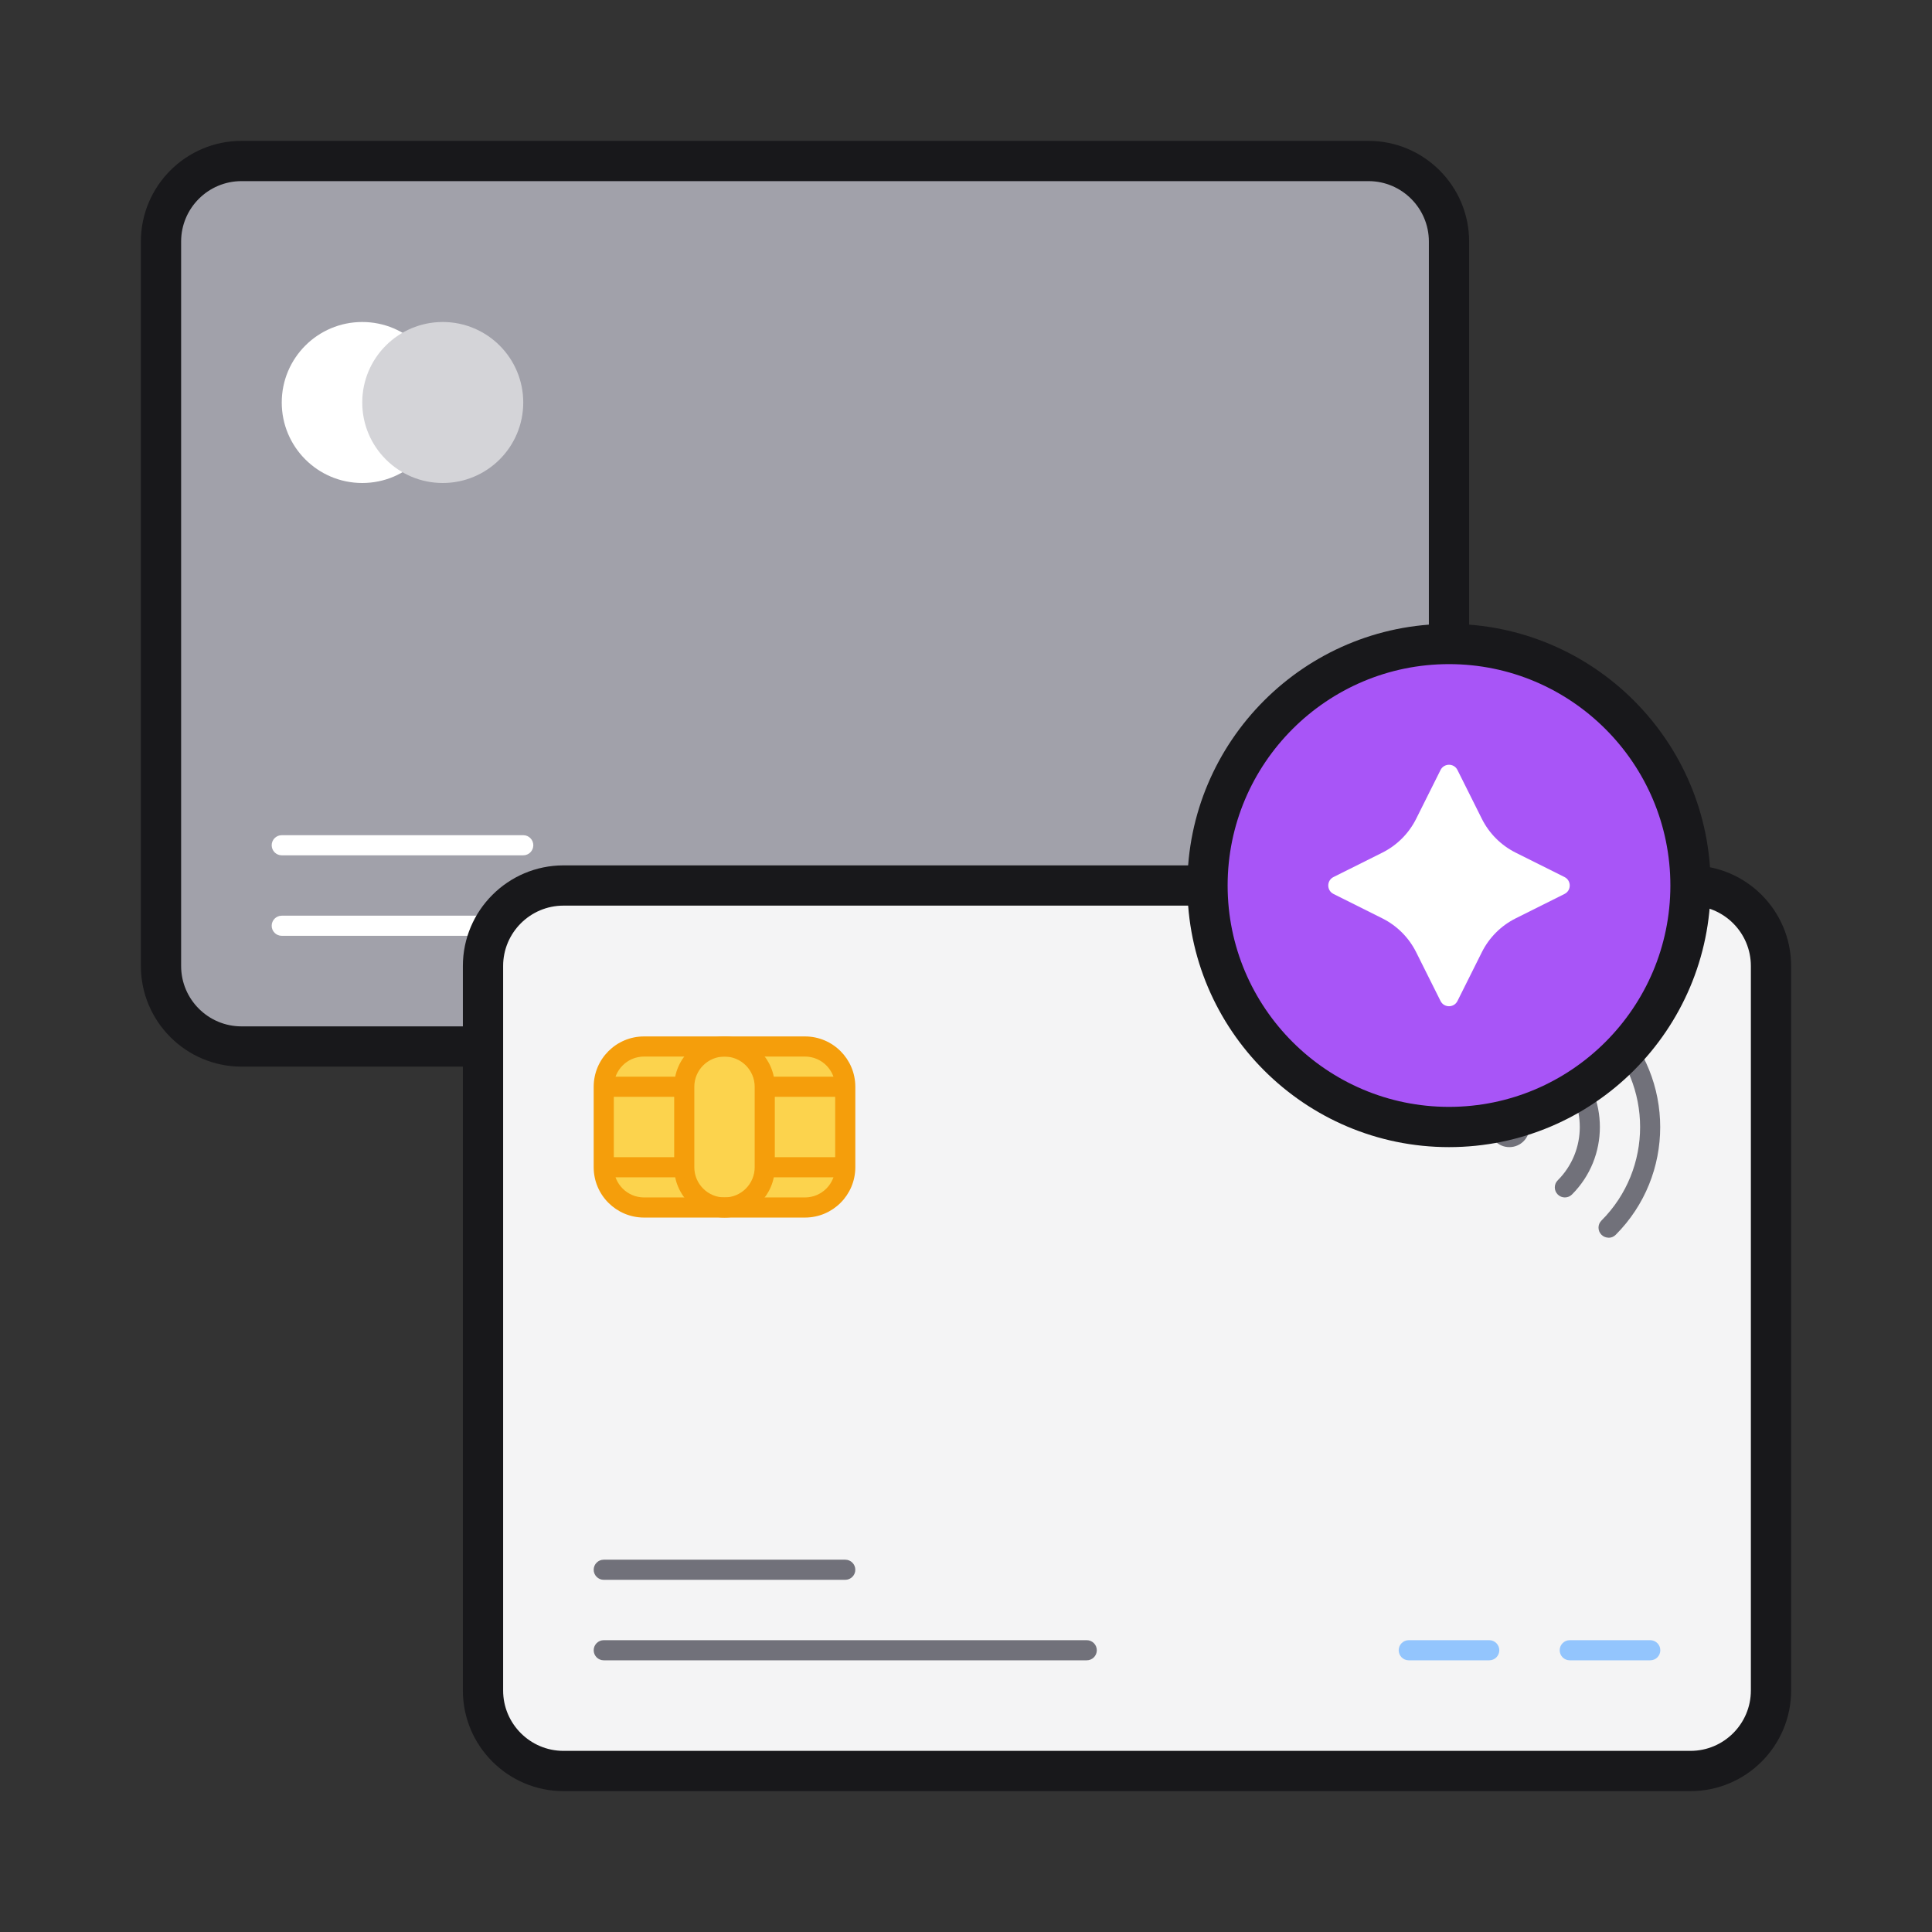 <?xml version="1.0" encoding="UTF-8"?><svg id="a" xmlns="http://www.w3.org/2000/svg" width="48" height="48" viewBox="0 0 48 48"><rect x="0" y="0" width="48" height="48" fill="#333333" stroke="none"/><rect x="4" y="4" width="32" height="22" rx="2" ry="2" fill="#a1a1aa" stroke-width="0"/><path d="M34,26.5H6c-1.378,0-2.5-1.121-2.5-2.5V6c0-1.378,1.122-2.5,2.5-2.5h28c1.379,0,2.5,1.122,2.5,2.5v18c0,1.379-1.121,2.5-2.5,2.5ZM6,4.5c-.827,0-1.5.673-1.5,1.5v18c0,.827.673,1.5,1.5,1.5h28c.827,0,1.5-.673,1.5-1.5V6c0-.827-.673-1.5-1.5-1.5H6Z" fill="#18181b" stroke-width="0"/><path d="M19,23.25H7c-.138,0-.25-.112-.25-.25s.112-.25.25-.25h12c.138,0,.25.112.25.25s-.112.25-.25.25Z" fill="#fff" stroke-width="0"/><path d="M13,21.25h-6c-.138,0-.25-.112-.25-.25s.112-.25.25-.25h6c.138,0,.25.112.25.25s-.112.25-.25.25Z" fill="#fff" stroke-width="0"/><path d="M29,23.25h-2c-.138,0-.25-.112-.25-.25s.112-.25.25-.25h2c.138,0,.25.112.25.25s-.112.25-.25.25Z" fill="#fff" stroke-width="0"/><path d="M33,23.25h-2c-.138,0-.25-.112-.25-.25s.112-.25.25-.25h2c.138,0,.25.112.25.25s-.112.25-.25.25Z" fill="#fff" stroke-width="0"/><circle cx="9" cy="10" r="2" fill="#fff" stroke-width="0"/><circle cx="11" cy="10" r="2" fill="#d4d4d8" stroke-width="0"/><rect x="12" y="22" width="32" height="22" rx="2" ry="2" fill="#f4f4f5" stroke-width="0"/><path d="M42,44.5H14c-1.378,0-2.5-1.121-2.5-2.5v-18c0-1.378,1.122-2.5,2.5-2.5h28c1.379,0,2.5,1.122,2.5,2.5v18c0,1.379-1.121,2.5-2.5,2.5ZM14,22.5c-.827,0-1.5.673-1.5,1.5v18c0,.827.673,1.5,1.5,1.5h28c.827,0,1.5-.673,1.5-1.5v-18c0-.827-.673-1.5-1.5-1.5H14Z" fill="#18181b" stroke-width="0"/><path d="M27,41.25h-12c-.138,0-.25-.112-.25-.25s.112-.25.25-.25h12c.138,0,.25.112.25.25s-.112.25-.25.25Z" fill="#71717a" stroke-width="0"/><path d="M21,39.25h-6c-.138,0-.25-.112-.25-.25s.112-.25.25-.25h6c.138,0,.25.112.25.25s-.112.25-.25.25Z" fill="#71717a" stroke-width="0"/><path d="M37,41.25h-2c-.138,0-.25-.112-.25-.25s.112-.25.25-.25h2c.138,0,.25.112.25.25s-.112.25-.25.25Z" fill="#93c5fd" stroke-width="0"/><path d="M41,41.25h-2c-.138,0-.25-.112-.25-.25s.112-.25.25-.25h2c.138,0,.25.112.25.25s-.112.25-.25.25Z" fill="#93c5fd" stroke-width="0"/><rect x="15" y="26" width="6" height="4" rx="1" ry="1" fill="#fcd34d" stroke-width="0"/><path d="M20,30.25h-4c-.69,0-1.25-.56-1.25-1.25v-2c0-.69.56-1.25,1.25-1.25h4c.69,0,1.25.56,1.25,1.25v2c0,.69-.56,1.25-1.25,1.25ZM16,26.25c-.414,0-.75.337-.75.75v2c0,.413.336.75.75.75h4c.414,0,.75-.337.75-.75v-2c0-.413-.336-.75-.75-.75h-4Z" fill="#f59e0b" stroke-width="0"/><path d="M18,30.25c-.69,0-1.25-.56-1.25-1.25v-2c0-.69.56-1.25,1.25-1.25s1.25.56,1.25,1.25v2c0,.69-.56,1.25-1.25,1.25ZM18,26.25c-.414,0-.75.337-.75.75v2c0,.413.336.75.75.75s.75-.337.75-.75v-2c0-.413-.336-.75-.75-.75Z" fill="#f59e0b" stroke-width="0"/><rect x="15" y="26.75" width="2" height=".5" fill="#f59e0b" stroke-width="0"/><rect x="15" y="28.75" width="2" height=".5" fill="#f59e0b" stroke-width="0"/><rect x="19" y="26.75" width="2" height=".5" fill="#f59e0b" stroke-width="0"/><rect x="19" y="28.75" width="2" height=".5" fill="#f59e0b" stroke-width="0"/><path d="M38.879,29.75c-.065,0-.128-.024-.177-.073-.098-.098-.098-.256,0-.353.73-.73.73-1.917,0-2.647-.098-.098-.098-.256,0-.353s.256-.098.353,0c.925.925.925,2.429,0,3.353-.049.049-.112.073-.177.073Z" fill="#71717a" stroke-width="0"/><path d="M39.965,30.75c-.064,0-.128-.024-.177-.073-.098-.098-.098-.256,0-.353,1.28-1.281,1.28-3.365,0-4.646-.098-.098-.098-.256,0-.353.098-.099.256-.098.353,0,1.475,1.476,1.475,3.878,0,5.354-.049.049-.112.073-.177.073Z" fill="#71717a" stroke-width="0"/><circle cx="37.5" cy="28" r=".5" fill="#71717a" stroke-width="0"/><circle cx="36" cy="22" r="6" fill="#a855f7" stroke-width="0"/><path d="M36,28.5c-3.584,0-6.5-2.916-6.5-6.5s2.916-6.5,6.5-6.5,6.5,2.916,6.5,6.5-2.916,6.5-6.5,6.5ZM36,16.5c-3.032,0-5.5,2.467-5.5,5.5s2.468,5.5,5.5,5.5,5.5-2.468,5.5-5.5-2.468-5.5-5.5-5.5Z" fill="#18181b" stroke-width="0"/><path d="M38.87,22.21l-1.213.606c-.364.182-.659.477-.841.841l-.606,1.213c-.087.173-.334.173-.42,0l-.606-1.213c-.182-.364-.477-.659-.841-.841l-1.213-.606c-.173-.087-.173-.334,0-.42l1.213-.606c.364-.182.659-.477.841-.841l.606-1.213c.087-.173.334-.173.42,0l.606,1.213c.182.364.477.659.841.841l1.213.606c.173.087.173.334,0,.42Z" fill="#fff" stroke-width="0"/></svg>